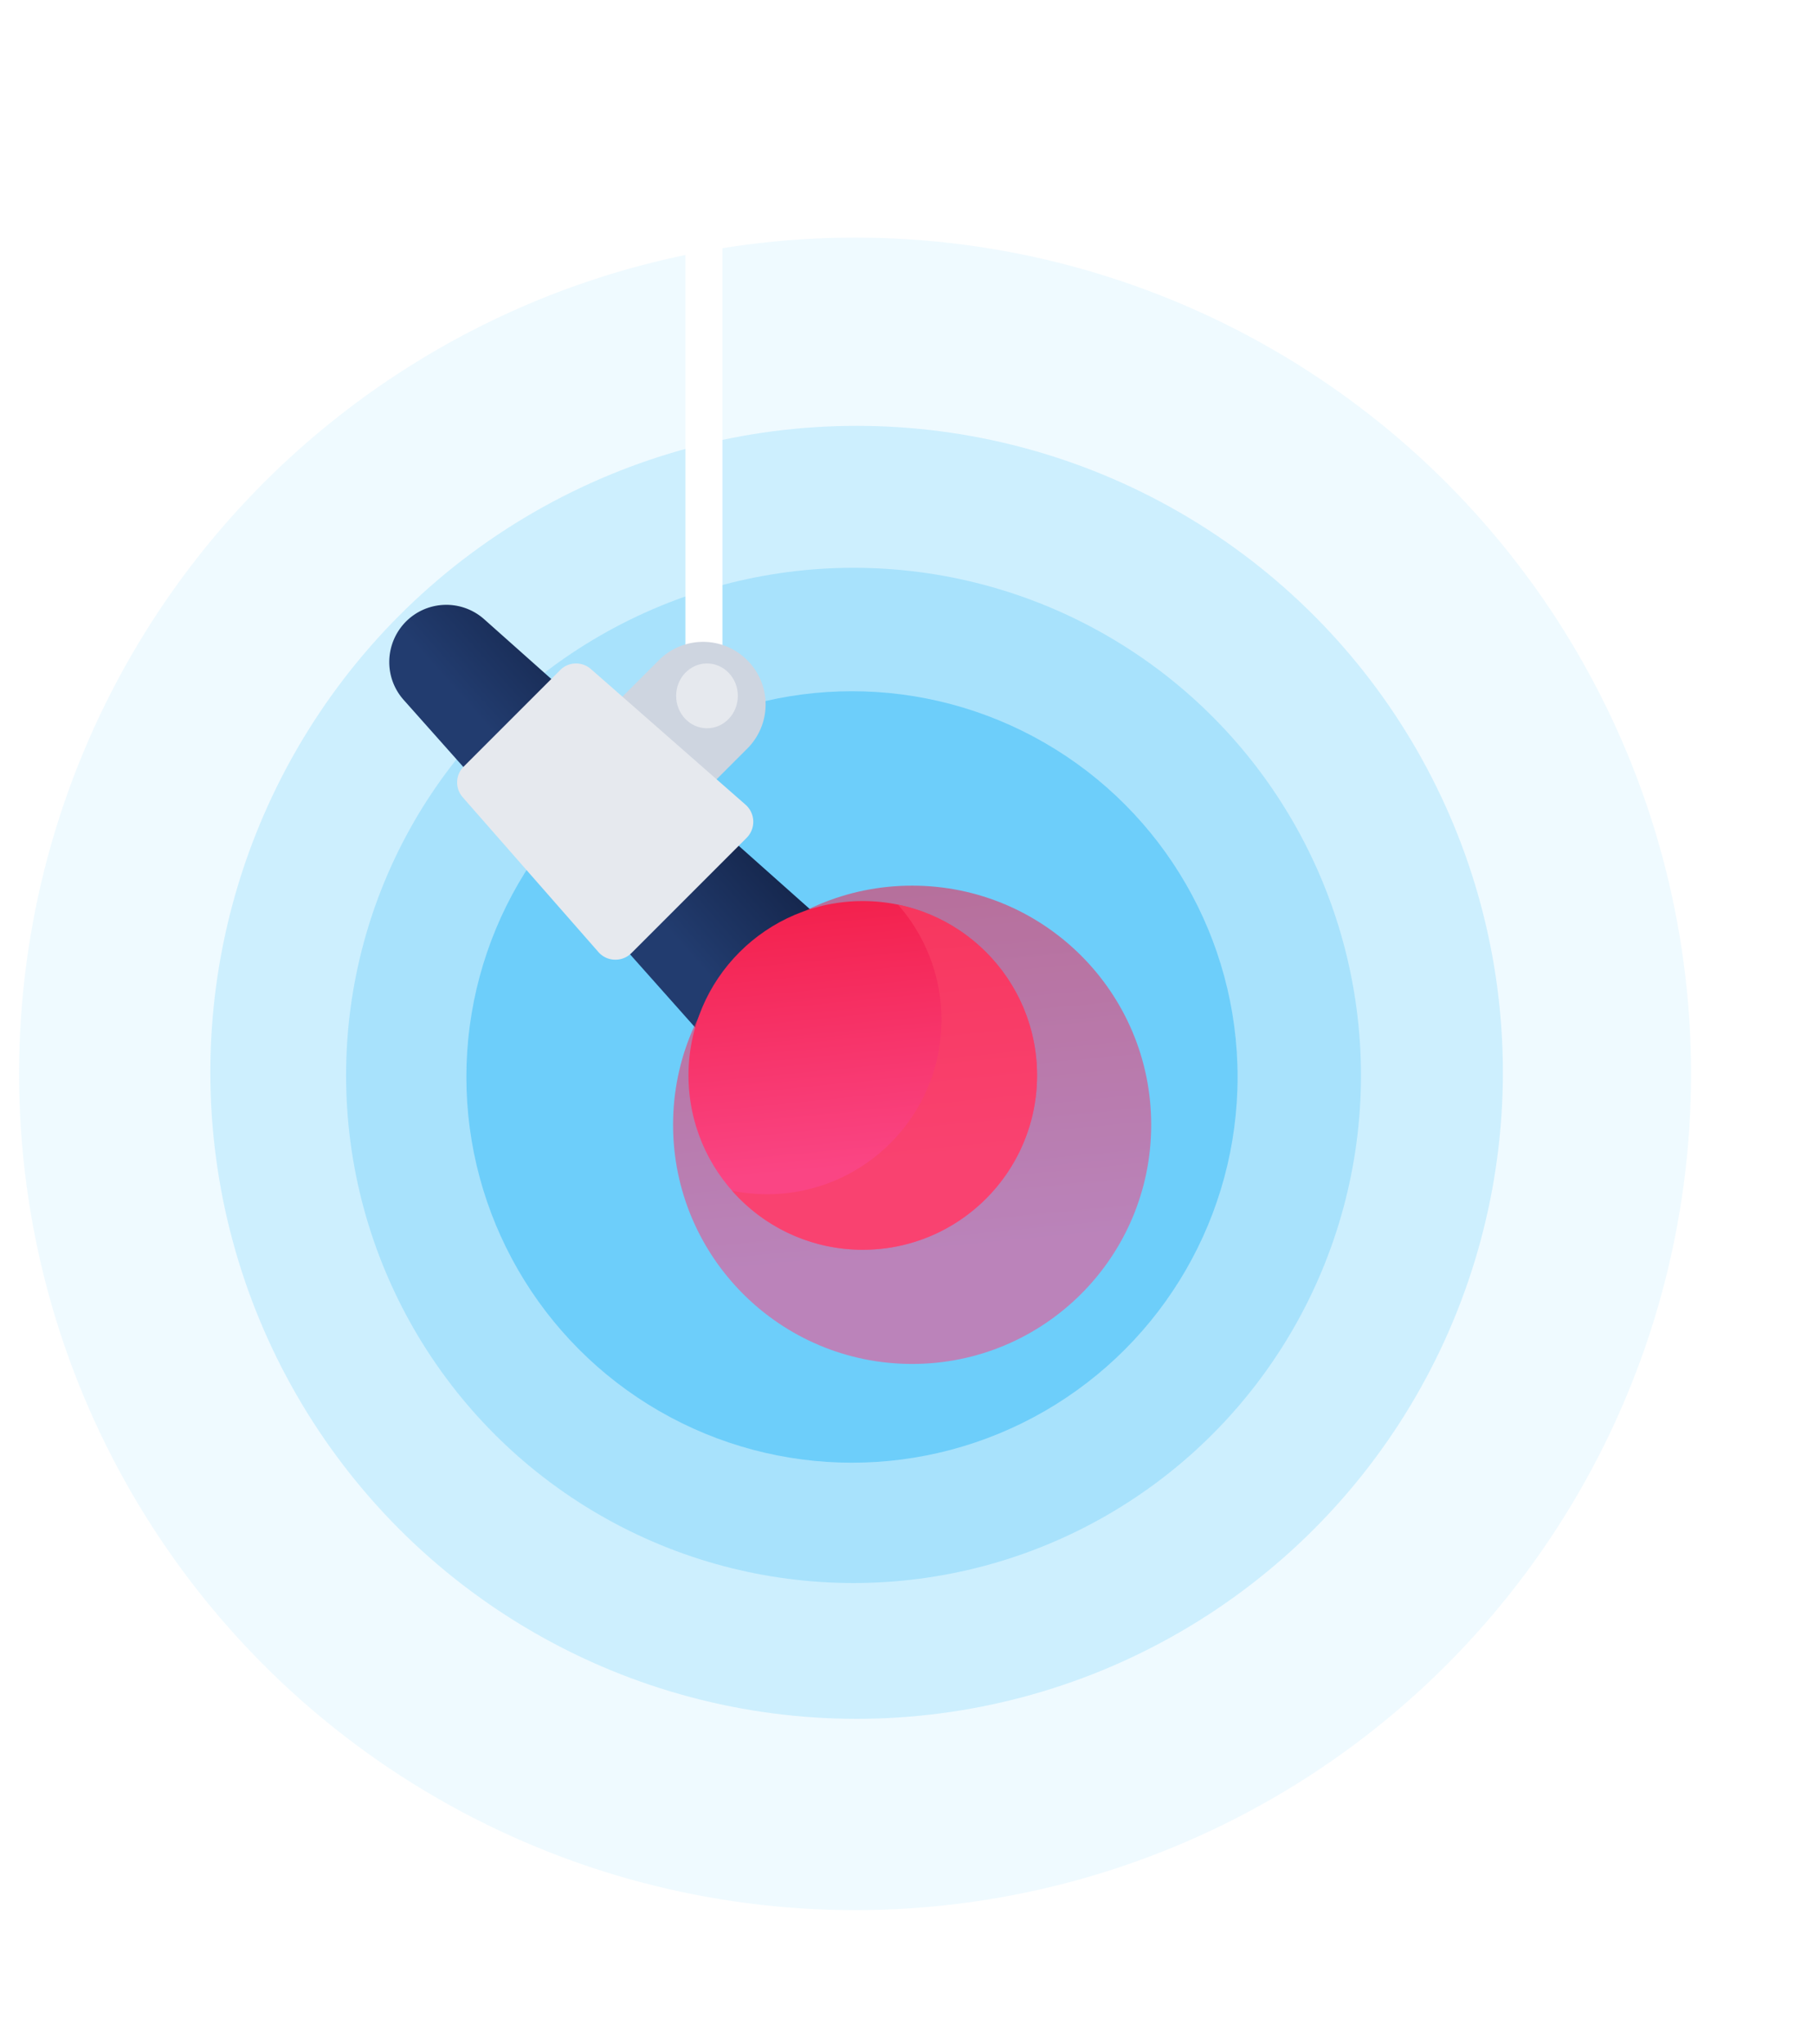 <svg width="190" height="214" xmlns="http://www.w3.org/2000/svg" xmlns:xlink="http://www.w3.org/1999/xlink"><defs><linearGradient x1="21.197%" y1="74.652%" x2="50%" y2="100%" id="a"><stop stop-color="#223C6F" offset="0%"/><stop stop-color="#0F1C3C" offset="100%"/></linearGradient><linearGradient x1="57.358%" y1="24.765%" x2="50%" y2="100%" id="b"><stop stop-color="#FA4584" offset="0%"/><stop stop-color="#F3214D" offset="100%"/></linearGradient><pattern id="e" width="512" height="512" x="-512" y="-512" patternUnits="userSpaceOnUse"><use xlink:href="#a"/></pattern><filter x="-182.8%" y="-182.8%" width="465.5%" height="465.5%" filterUnits="objectBoundingBox" id="c"><feGaussianBlur stdDeviation="30.508" in="SourceGraphic"/></filter><path d="M30.215 16.225l-16.2 14.204c-.939.825-2.36.78-3.23-.114L.703 20.235a2.348 2.348 0 01-.114-3.231L14.795.806c.893-1.031 2.497-1.077 3.46-.115l12.052 12.051a2.384 2.384 0 01-.092 3.483z" id="d"/></defs><g fill="none" fill-rule="evenodd"><g transform="matrix(1 0 0 -1 2 200)" fill="#16B0F9"><circle opacity=".07" cx="87.561" cy="87.561" r="87.561"/><circle opacity=".16" cx="87.722" cy="87.722" r="67.69"/><circle opacity=".2" cx="87.399" cy="87.399" r="53.15"/><circle opacity=".4" cx="87.237" cy="87.237" r="40.388"/></g><g transform="matrix(1 0 0 -1 40.772 142.811)" fill-rule="nonzero"><path d="M34.895 69.467v73.3c-.453 0-.905.044-1.358.044-.846 0-1.693-.045-2.52-.134v-73.21h3.878z" fill="#FFF"/><path d="M26.38 53.312l-9.256 9.255L28.24 73.683a6.531 6.531 0 009.256 0 6.531 6.531 0 000-9.255L26.38 53.312z" fill="#CED5E0"/><path d="M50.08 42.258L37.224 29.402 1.52 69.515c-2.117 2.366-2.003 5.961.227 8.214a5.971 5.971 0 008.215.227l40.12-35.698z" fill="url(#a)"/><circle fill="url(#b)" style="mix-blend-mode:overlay" opacity=".742" filter="url(#c)" cx="54.766" cy="25.04" r="25.04"/><circle fill="url(#b)" cx="49.596" cy="30.21" r="18.255"/><path d="M35.899 18.142a18.211 18.211 0 0113.697-6.187c10.082 0 18.255 8.173 18.255 18.255 0 8.821-6.256 16.18-14.573 17.884a18.186 18.186 0 004.557-12.068c0-10.082-8.173-18.255-18.255-18.255-1.261 0-2.492.127-3.681.371z" fill="#F94167" style="mix-blend-mode:soft-light" opacity=".665"/><g transform="translate(7.108 42.326)"><use fill="#E6E9EE" xlink:href="#d"/><use fill-opacity=".009" fill="url(#e)" xlink:href="#d"/><ellipse fill="#E6E9EE" cx="26.171" cy="27.625" rx="3.231" ry="3.393"/></g></g></g></svg>